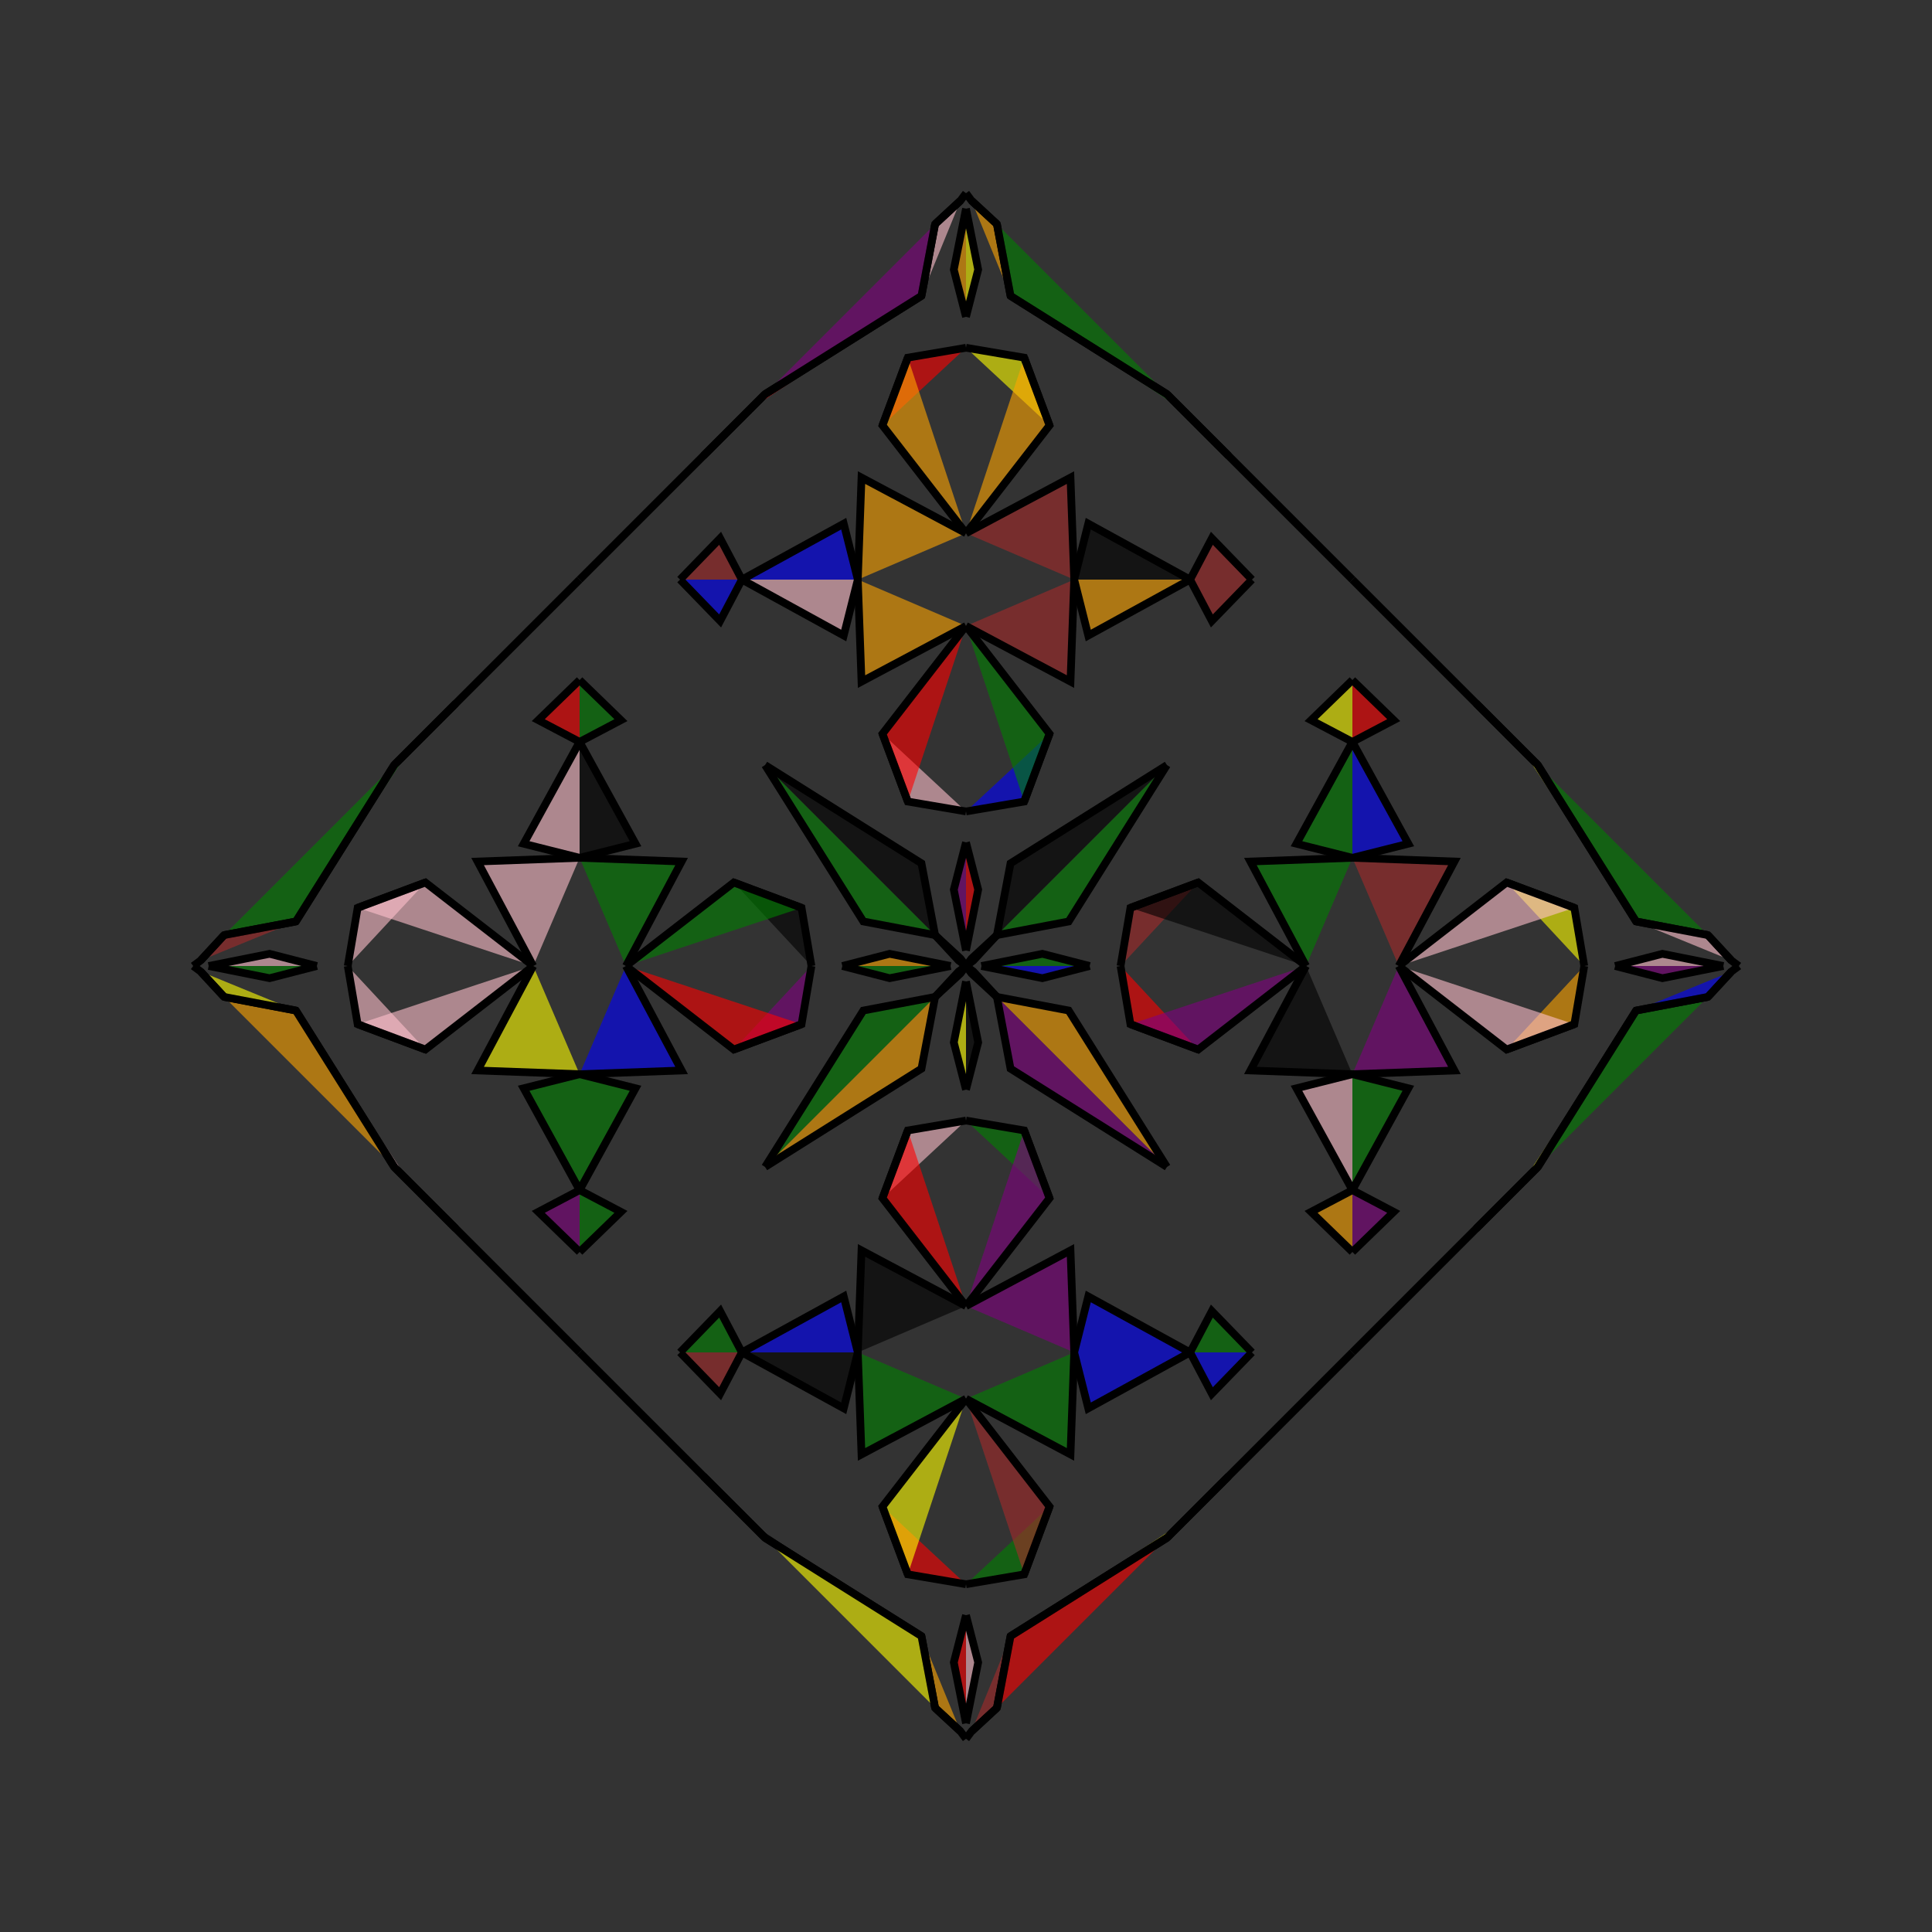 <?xml version="1.0" encoding="UTF-8"?>
<svg xmlns="http://www.w3.org/2000/svg" xmlns:xlink="http://www.w3.org/1999/xlink"
     width="250" height="250" viewBox="-125.0 -125.0 250 250">
<rect x="-125.0" y="-125.0" width="250" height="250" fill="#333333" stroke="none"/>
<defs>
</defs>
<path d="M2.0,-0.0 L9.887,-1.576 L16.0,-0.0" fill="green" fill-opacity="0.6" stroke="black" stroke-width="1" />
<path d="M2.0,-0.0 L9.887,1.576 L16.0,-0.0" fill="blue" fill-opacity="0.6" stroke="black" stroke-width="1" />
<path d="M20.0,-0.0 L21.28,-7.53 L30.047,-10.806" fill="brown" fill-opacity="0.6" stroke="black" stroke-width="1" />
<path d="M20.0,-0.0 L21.28,7.53 L30.047,10.806" fill="red" fill-opacity="0.6" stroke="black" stroke-width="1" />
<path d="M21.28,-7.53 L30.047,-10.806 L44.0,-0.0" fill="black" fill-opacity="0.6" stroke="black" stroke-width="1" />
<path d="M21.28,7.53 L30.047,10.806 L44.0,-0.0" fill="purple" fill-opacity="0.6" stroke="black" stroke-width="1" />
<path d="M44.0,-0.0 L36.799,-13.52 L50.0,-14.0" fill="green" fill-opacity="0.6" stroke="black" stroke-width="1" />
<path d="M44.0,-0.0 L36.799,13.52 L50.0,14.0" fill="black" fill-opacity="0.6" stroke="black" stroke-width="1" />
<path d="M50.0,-14.0 L42.763,-15.822 L50.0,-29.0" fill="green" fill-opacity="0.6" stroke="black" stroke-width="1" />
<path d="M50.0,14.0 L42.763,15.822 L50.0,29.0" fill="pink" fill-opacity="0.6" stroke="black" stroke-width="1" />
<path d="M50.0,-29.0 L44.653,-31.815 L50.0,-37.0" fill="yellow" fill-opacity="0.6" stroke="black" stroke-width="1" />
<path d="M50.0,29.0 L44.653,31.815 L50.0,37.0" fill="orange" fill-opacity="0.6" stroke="black" stroke-width="1" />
<path d="M50.0,50.0 L34.0,66.0 L28.0,72.0" fill="purple" fill-opacity="0.6" stroke="black" stroke-width="1" />
<path d="M50.0,-50.0 L34.0,-66.0 L28.0,-72.0" fill="red" fill-opacity="0.6" stroke="black" stroke-width="1" />
<path d="M34.0,66.0 L28.0,72.0 L26.0,74.0" fill="brown" fill-opacity="0.6" stroke="black" stroke-width="1" />
<path d="M34.0,-66.0 L28.0,-72.0 L26.0,-74.0" fill="pink" fill-opacity="0.6" stroke="black" stroke-width="1" />
<path d="M28.0,72.0 L26.0,74.0 L5.763,86.714" fill="yellow" fill-opacity="0.6" stroke="black" stroke-width="1" />
<path d="M28.0,-72.0 L26.0,-74.0 L5.763,-86.714" fill="green" fill-opacity="0.6" stroke="black" stroke-width="1" />
<path d="M26.0,-26.0 L13.286,-5.763 L4.0,-4.0" fill="green" fill-opacity="0.6" stroke="black" stroke-width="1" />
<path d="M26.0,26.0 L13.286,5.763 L4.0,4.0" fill="orange" fill-opacity="0.6" stroke="black" stroke-width="1" />
<path d="M5.763,86.714 L4.0,96.0 L0.716,99.036" fill="brown" fill-opacity="0.6" stroke="black" stroke-width="1" />
<path d="M5.763,-86.714 L4.0,-96.0 L0.716,-99.036" fill="orange" fill-opacity="0.6" stroke="black" stroke-width="1" />
<path d="M4.0,-4.0 L0.964,-0.716 L0.0,-0.0" fill="red" fill-opacity="0.6" stroke="black" stroke-width="1" />
<path d="M4.0,4.0 L0.964,0.716 L0.0,-0.0" fill="blue" fill-opacity="0.6" stroke="black" stroke-width="1" />
<path d="M-2.0,-0.0 L-9.887,-1.576 L-16.0,-0.0" fill="orange" fill-opacity="0.6" stroke="black" stroke-width="1" />
<path d="M-2.0,-0.0 L-9.887,1.576 L-16.0,-0.0" fill="green" fill-opacity="0.6" stroke="black" stroke-width="1" />
<path d="M-20.0,-0.0 L-21.28,-7.53 L-30.047,-10.806" fill="black" fill-opacity="0.6" stroke="black" stroke-width="1" />
<path d="M-20.0,-0.0 L-21.28,7.53 L-30.047,10.806" fill="purple" fill-opacity="0.6" stroke="black" stroke-width="1" />
<path d="M-21.28,-7.53 L-30.047,-10.806 L-44.0,-0.0" fill="green" fill-opacity="0.6" stroke="black" stroke-width="1" />
<path d="M-21.28,7.53 L-30.047,10.806 L-44.0,-0.0" fill="red" fill-opacity="0.6" stroke="black" stroke-width="1" />
<path d="M-44.0,-0.0 L-36.799,-13.52 L-50.0,-14.0" fill="green" fill-opacity="0.6" stroke="black" stroke-width="1" />
<path d="M-44.0,-0.0 L-36.799,13.52 L-50.0,14.0" fill="blue" fill-opacity="0.6" stroke="black" stroke-width="1" />
<path d="M-50.0,-14.0 L-42.763,-15.822 L-50.0,-29.0" fill="black" fill-opacity="0.6" stroke="black" stroke-width="1" />
<path d="M-50.0,14.0 L-42.763,15.822 L-50.0,29.0" fill="green" fill-opacity="0.6" stroke="black" stroke-width="1" />
<path d="M-50.0,-29.0 L-44.653,-31.815 L-50.0,-37.0" fill="green" fill-opacity="0.6" stroke="black" stroke-width="1" />
<path d="M-50.0,29.0 L-44.653,31.815 L-50.0,37.0" fill="green" fill-opacity="0.6" stroke="black" stroke-width="1" />
<path d="M-50.0,50.0 L-34.0,66.0 L-28.0,72.0" fill="purple" fill-opacity="0.6" stroke="black" stroke-width="1" />
<path d="M-50.0,-50.0 L-34.0,-66.0 L-28.0,-72.0" fill="black" fill-opacity="0.6" stroke="black" stroke-width="1" />
<path d="M-34.0,66.0 L-28.0,72.0 L-26.0,74.0" fill="orange" fill-opacity="0.6" stroke="black" stroke-width="1" />
<path d="M-34.0,-66.0 L-28.0,-72.0 L-26.0,-74.0" fill="yellow" fill-opacity="0.6" stroke="black" stroke-width="1" />
<path d="M-28.0,72.0 L-26.0,74.0 L-5.763,86.714" fill="black" fill-opacity="0.6" stroke="black" stroke-width="1" />
<path d="M-28.0,-72.0 L-26.0,-74.0 L-5.763,-86.714" fill="red" fill-opacity="0.6" stroke="black" stroke-width="1" />
<path d="M-26.0,-26.0 L-13.286,-5.763 L-4.0,-4.0" fill="green" fill-opacity="0.6" stroke="black" stroke-width="1" />
<path d="M-26.0,26.0 L-13.286,5.763 L-4.0,4.0" fill="green" fill-opacity="0.6" stroke="black" stroke-width="1" />
<path d="M-5.763,86.714 L-4.0,96.0 L-0.716,99.036" fill="orange" fill-opacity="0.6" stroke="black" stroke-width="1" />
<path d="M-5.763,-86.714 L-4.0,-96.0 L-0.716,-99.036" fill="pink" fill-opacity="0.6" stroke="black" stroke-width="1" />
<path d="M-4.0,-4.0 L-0.964,-0.716 L0.0,-0.0" fill="pink" fill-opacity="0.6" stroke="black" stroke-width="1" />
<path d="M-4.0,4.0 L-0.964,0.716 L0.0,-0.0" fill="green" fill-opacity="0.6" stroke="black" stroke-width="1" />
<path d="M98.0,-0.0 L90.113,1.576 L84.0,-0.0" fill="purple" fill-opacity="0.6" stroke="black" stroke-width="1" />
<path d="M98.0,-0.0 L90.113,-1.576 L84.0,-0.0" fill="pink" fill-opacity="0.6" stroke="black" stroke-width="1" />
<path d="M80.0,-0.0 L78.72,7.53 L69.953,10.806" fill="orange" fill-opacity="0.6" stroke="black" stroke-width="1" />
<path d="M80.0,-0.0 L78.72,-7.53 L69.953,-10.806" fill="yellow" fill-opacity="0.6" stroke="black" stroke-width="1" />
<path d="M78.72,7.53 L69.953,10.806 L56.0,-0.0" fill="pink" fill-opacity="0.6" stroke="black" stroke-width="1" />
<path d="M78.72,-7.53 L69.953,-10.806 L56.0,-0.0" fill="pink" fill-opacity="0.6" stroke="black" stroke-width="1" />
<path d="M56.0,-0.0 L63.201,13.52 L50.0,14.0" fill="purple" fill-opacity="0.6" stroke="black" stroke-width="1" />
<path d="M56.0,-0.0 L63.201,-13.52 L50.0,-14.0" fill="brown" fill-opacity="0.6" stroke="black" stroke-width="1" />
<path d="M50.0,14.0 L57.237,15.822 L50.0,29.0" fill="green" fill-opacity="0.6" stroke="black" stroke-width="1" />
<path d="M50.0,-14.0 L57.237,-15.822 L50.0,-29.0" fill="blue" fill-opacity="0.6" stroke="black" stroke-width="1" />
<path d="M50.0,29.0 L55.347,31.815 L50.0,37.0" fill="purple" fill-opacity="0.6" stroke="black" stroke-width="1" />
<path d="M50.0,-29.0 L55.347,-31.815 L50.0,-37.0" fill="red" fill-opacity="0.6" stroke="black" stroke-width="1" />
<path d="M50.0,50.0 L66.0,34.0 L72.0,28.0" fill="blue" fill-opacity="0.6" stroke="black" stroke-width="1" />
<path d="M50.0,-50.0 L66.0,-34.0 L72.0,-28.0" fill="blue" fill-opacity="0.6" stroke="black" stroke-width="1" />
<path d="M66.0,34.0 L72.0,28.0 L74.0,26.0" fill="purple" fill-opacity="0.6" stroke="black" stroke-width="1" />
<path d="M66.0,-34.0 L72.0,-28.0 L74.0,-26.0" fill="pink" fill-opacity="0.6" stroke="black" stroke-width="1" />
<path d="M72.0,28.0 L74.0,26.0 L86.714,5.763" fill="yellow" fill-opacity="0.6" stroke="black" stroke-width="1" />
<path d="M72.0,-28.0 L74.0,-26.0 L86.714,-5.763" fill="yellow" fill-opacity="0.6" stroke="black" stroke-width="1" />
<path d="M74.0,26.0 L86.714,5.763 L96.0,4.0" fill="green" fill-opacity="0.6" stroke="black" stroke-width="1" />
<path d="M74.0,-26.0 L86.714,-5.763 L96.0,-4.0" fill="green" fill-opacity="0.6" stroke="black" stroke-width="1" />
<path d="M86.714,5.763 L96.0,4.0 L99.036,0.716" fill="blue" fill-opacity="0.6" stroke="black" stroke-width="1" />
<path d="M86.714,-5.763 L96.0,-4.0 L99.036,-0.716" fill="pink" fill-opacity="0.6" stroke="black" stroke-width="1" />
<path d="M96.0,4.0 L99.036,0.716 L100.0,-0.0" fill="black" fill-opacity="0.6" stroke="black" stroke-width="1" />
<path d="M96.0,-4.0 L99.036,-0.716 L100.0,-0.0" fill="blue" fill-opacity="0.6" stroke="black" stroke-width="1" />
<path d="M0.0,-2.0 L1.576,-9.887 L0.0,-16.0" fill="red" fill-opacity="0.6" stroke="black" stroke-width="1" />
<path d="M0.0,2.0 L1.576,9.887 L0.0,16.0" fill="black" fill-opacity="0.6" stroke="black" stroke-width="1" />
<path d="M0.0,98.0 L1.576,90.113 L0.0,84.0" fill="pink" fill-opacity="0.6" stroke="black" stroke-width="1" />
<path d="M0.0,-98.0 L1.576,-90.113 L0.0,-84.0" fill="yellow" fill-opacity="0.6" stroke="black" stroke-width="1" />
<path d="M0.0,-20.0 L7.53,-21.28 L10.806,-30.047" fill="blue" fill-opacity="0.6" stroke="black" stroke-width="1" />
<path d="M0.0,20.0 L7.53,21.28 L10.806,30.047" fill="green" fill-opacity="0.6" stroke="black" stroke-width="1" />
<path d="M0.0,80.0 L7.53,78.72 L10.806,69.953" fill="green" fill-opacity="0.6" stroke="black" stroke-width="1" />
<path d="M0.0,-80.0 L7.53,-78.72 L10.806,-69.953" fill="yellow" fill-opacity="0.6" stroke="black" stroke-width="1" />
<path d="M7.53,-21.28 L10.806,-30.047 L0.0,-44.0" fill="green" fill-opacity="0.6" stroke="black" stroke-width="1" />
<path d="M7.53,21.28 L10.806,30.047 L0.0,44.0" fill="purple" fill-opacity="0.6" stroke="black" stroke-width="1" />
<path d="M7.53,78.72 L10.806,69.953 L0.0,56.0" fill="brown" fill-opacity="0.6" stroke="black" stroke-width="1" />
<path d="M7.53,-78.72 L10.806,-69.953 L0.0,-56.0" fill="orange" fill-opacity="0.6" stroke="black" stroke-width="1" />
<path d="M0.0,-44.0 L13.52,-36.799 L14.0,-50.0" fill="brown" fill-opacity="0.6" stroke="black" stroke-width="1" />
<path d="M0.0,44.0 L13.52,36.799 L14.0,50.0" fill="purple" fill-opacity="0.6" stroke="black" stroke-width="1" />
<path d="M0.0,56.0 L13.52,63.201 L14.0,50.0" fill="green" fill-opacity="0.6" stroke="black" stroke-width="1" />
<path d="M0.0,-56.0 L13.52,-63.201 L14.0,-50.0" fill="brown" fill-opacity="0.6" stroke="black" stroke-width="1" />
<path d="M14.0,-50.0 L15.822,-42.763 L29.0,-50.0" fill="orange" fill-opacity="0.6" stroke="black" stroke-width="1" />
<path d="M14.0,50.0 L15.822,42.763 L29.0,50.0" fill="blue" fill-opacity="0.6" stroke="black" stroke-width="1" />
<path d="M14.0,50.0 L15.822,57.237 L29.0,50.0" fill="blue" fill-opacity="0.6" stroke="black" stroke-width="1" />
<path d="M14.0,-50.0 L15.822,-57.237 L29.0,-50.0" fill="black" fill-opacity="0.6" stroke="black" stroke-width="1" />
<path d="M29.0,-50.0 L31.815,-44.653 L37.0,-50.0" fill="brown" fill-opacity="0.6" stroke="black" stroke-width="1" />
<path d="M29.0,50.0 L31.815,44.653 L37.0,50.0" fill="green" fill-opacity="0.6" stroke="black" stroke-width="1" />
<path d="M29.0,50.0 L31.815,55.347 L37.0,50.0" fill="blue" fill-opacity="0.6" stroke="black" stroke-width="1" />
<path d="M29.0,-50.0 L31.815,-55.347 L37.0,-50.0" fill="brown" fill-opacity="0.6" stroke="black" stroke-width="1" />
<path d="M26.0,-26.0 L5.763,-13.286 L4.0,-4.0" fill="black" fill-opacity="0.6" stroke="black" stroke-width="1" />
<path d="M26.0,26.0 L5.763,13.286 L4.0,4.0" fill="purple" fill-opacity="0.6" stroke="black" stroke-width="1" />
<path d="M26.0,74.0 L5.763,86.714 L4.0,96.0" fill="red" fill-opacity="0.6" stroke="black" stroke-width="1" />
<path d="M26.0,-74.0 L5.763,-86.714 L4.0,-96.0" fill="green" fill-opacity="0.6" stroke="black" stroke-width="1" />
<path d="M4.0,-4.0 L0.716,-0.964 L0.0,-0.0" fill="brown" fill-opacity="0.6" stroke="black" stroke-width="1" />
<path d="M4.0,4.0 L0.716,0.964 L0.0,-0.0" fill="black" fill-opacity="0.6" stroke="black" stroke-width="1" />
<path d="M4.0,96.0 L0.716,99.036 L0.0,100.0" fill="green" fill-opacity="0.6" stroke="black" stroke-width="1" />
<path d="M4.0,-96.0 L0.716,-99.036 L0.0,-100.0" fill="brown" fill-opacity="0.6" stroke="black" stroke-width="1" />
<path d="M0.0,98.0 L-1.576,90.113 L0.0,84.0" fill="red" fill-opacity="0.6" stroke="black" stroke-width="1" />
<path d="M0.0,-2.0 L-1.576,-9.887 L0.0,-16.0" fill="purple" fill-opacity="0.6" stroke="black" stroke-width="1" />
<path d="M0.0,2.0 L-1.576,9.887 L0.0,16.0" fill="yellow" fill-opacity="0.6" stroke="black" stroke-width="1" />
<path d="M0.0,-98.0 L-1.576,-90.113 L0.0,-84.0" fill="orange" fill-opacity="0.6" stroke="black" stroke-width="1" />
<path d="M0.0,80.0 L-7.53,78.72 L-10.806,69.953" fill="red" fill-opacity="0.6" stroke="black" stroke-width="1" />
<path d="M0.0,-20.0 L-7.53,-21.28 L-10.806,-30.047" fill="pink" fill-opacity="0.6" stroke="black" stroke-width="1" />
<path d="M0.0,20.0 L-7.53,21.28 L-10.806,30.047" fill="pink" fill-opacity="0.6" stroke="black" stroke-width="1" />
<path d="M0.0,-80.0 L-7.53,-78.72 L-10.806,-69.953" fill="red" fill-opacity="0.6" stroke="black" stroke-width="1" />
<path d="M-7.53,78.72 L-10.806,69.953 L0.0,56.0" fill="yellow" fill-opacity="0.6" stroke="black" stroke-width="1" />
<path d="M-7.53,-21.28 L-10.806,-30.047 L0.0,-44.0" fill="red" fill-opacity="0.6" stroke="black" stroke-width="1" />
<path d="M-7.53,21.28 L-10.806,30.047 L0.0,44.0" fill="red" fill-opacity="0.6" stroke="black" stroke-width="1" />
<path d="M-7.53,-78.72 L-10.806,-69.953 L0.0,-56.0" fill="orange" fill-opacity="0.6" stroke="black" stroke-width="1" />
<path d="M0.0,56.0 L-13.52,63.201 L-14.0,50.0" fill="green" fill-opacity="0.6" stroke="black" stroke-width="1" />
<path d="M0.0,-44.0 L-13.52,-36.799 L-14.0,-50.0" fill="orange" fill-opacity="0.6" stroke="black" stroke-width="1" />
<path d="M0.0,44.0 L-13.52,36.799 L-14.0,50.0" fill="black" fill-opacity="0.6" stroke="black" stroke-width="1" />
<path d="M0.0,-56.0 L-13.52,-63.201 L-14.0,-50.0" fill="orange" fill-opacity="0.6" stroke="black" stroke-width="1" />
<path d="M-14.0,50.0 L-15.822,57.237 L-29.0,50.0" fill="black" fill-opacity="0.6" stroke="black" stroke-width="1" />
<path d="M-14.0,-50.0 L-15.822,-42.763 L-29.0,-50.0" fill="pink" fill-opacity="0.6" stroke="black" stroke-width="1" />
<path d="M-14.0,50.0 L-15.822,42.763 L-29.0,50.0" fill="blue" fill-opacity="0.6" stroke="black" stroke-width="1" />
<path d="M-14.0,-50.0 L-15.822,-57.237 L-29.0,-50.0" fill="blue" fill-opacity="0.6" stroke="black" stroke-width="1" />
<path d="M-29.0,50.0 L-31.815,55.347 L-37.0,50.0" fill="brown" fill-opacity="0.6" stroke="black" stroke-width="1" />
<path d="M-29.0,-50.0 L-31.815,-44.653 L-37.0,-50.0" fill="blue" fill-opacity="0.6" stroke="black" stroke-width="1" />
<path d="M-29.0,50.0 L-31.815,44.653 L-37.0,50.0" fill="green" fill-opacity="0.6" stroke="black" stroke-width="1" />
<path d="M-29.0,-50.0 L-31.815,-55.347 L-37.0,-50.0" fill="brown" fill-opacity="0.6" stroke="black" stroke-width="1" />
<path d="M-26.0,74.0 L-5.763,86.714 L-4.0,96.0" fill="yellow" fill-opacity="0.6" stroke="black" stroke-width="1" />
<path d="M-26.0,-26.0 L-5.763,-13.286 L-4.0,-4.0" fill="black" fill-opacity="0.6" stroke="black" stroke-width="1" />
<path d="M-26.0,26.0 L-5.763,13.286 L-4.0,4.0" fill="orange" fill-opacity="0.6" stroke="black" stroke-width="1" />
<path d="M-26.0,-74.0 L-5.763,-86.714 L-4.0,-96.0" fill="purple" fill-opacity="0.6" stroke="black" stroke-width="1" />
<path d="M-4.0,96.0 L-0.716,99.036 L0.0,100.0" fill="red" fill-opacity="0.6" stroke="black" stroke-width="1" />
<path d="M-4.0,-4.0 L-0.716,-0.964 L0.0,-0.0" fill="brown" fill-opacity="0.6" stroke="black" stroke-width="1" />
<path d="M-4.0,4.0 L-0.716,0.964 L0.0,-0.0" fill="red" fill-opacity="0.6" stroke="black" stroke-width="1" />
<path d="M-4.0,-96.0 L-0.716,-99.036 L0.0,-100.0" fill="red" fill-opacity="0.6" stroke="black" stroke-width="1" />
<path d="M-98.0,-0.0 L-90.113,-1.576 L-84.0,-0.0" fill="pink" fill-opacity="0.6" stroke="black" stroke-width="1" />
<path d="M-98.0,-0.0 L-90.113,1.576 L-84.0,-0.0" fill="green" fill-opacity="0.6" stroke="black" stroke-width="1" />
<path d="M-80.0,-0.0 L-78.72,-7.53 L-69.953,-10.806" fill="pink" fill-opacity="0.6" stroke="black" stroke-width="1" />
<path d="M-80.0,-0.0 L-78.72,7.53 L-69.953,10.806" fill="pink" fill-opacity="0.6" stroke="black" stroke-width="1" />
<path d="M-78.72,-7.53 L-69.953,-10.806 L-56.0,-0.0" fill="pink" fill-opacity="0.6" stroke="black" stroke-width="1" />
<path d="M-78.72,7.53 L-69.953,10.806 L-56.0,-0.0" fill="pink" fill-opacity="0.6" stroke="black" stroke-width="1" />
<path d="M-56.0,-0.0 L-63.201,-13.52 L-50.0,-14.0" fill="pink" fill-opacity="0.6" stroke="black" stroke-width="1" />
<path d="M-56.0,-0.0 L-63.201,13.52 L-50.0,14.0" fill="yellow" fill-opacity="0.6" stroke="black" stroke-width="1" />
<path d="M-50.0,-14.0 L-57.237,-15.822 L-50.0,-29.0" fill="pink" fill-opacity="0.6" stroke="black" stroke-width="1" />
<path d="M-50.0,14.0 L-57.237,15.822 L-50.0,29.0" fill="green" fill-opacity="0.6" stroke="black" stroke-width="1" />
<path d="M-50.0,-29.0 L-55.347,-31.815 L-50.0,-37.0" fill="red" fill-opacity="0.6" stroke="black" stroke-width="1" />
<path d="M-50.0,29.0 L-55.347,31.815 L-50.0,37.0" fill="purple" fill-opacity="0.6" stroke="black" stroke-width="1" />
<path d="M-50.0,-50.0 L-66.0,-34.0 L-72.0,-28.0" fill="blue" fill-opacity="0.6" stroke="black" stroke-width="1" />
<path d="M-50.0,50.0 L-66.0,34.0 L-72.0,28.0" fill="brown" fill-opacity="0.6" stroke="black" stroke-width="1" />
<path d="M-66.0,-34.0 L-72.0,-28.0 L-74.0,-26.0" fill="red" fill-opacity="0.6" stroke="black" stroke-width="1" />
<path d="M-66.0,34.0 L-72.0,28.0 L-74.0,26.0" fill="black" fill-opacity="0.6" stroke="black" stroke-width="1" />
<path d="M-72.0,-28.0 L-74.0,-26.0 L-86.714,-5.763" fill="green" fill-opacity="0.6" stroke="black" stroke-width="1" />
<path d="M-72.0,28.0 L-74.0,26.0 L-86.714,5.763" fill="pink" fill-opacity="0.6" stroke="black" stroke-width="1" />
<path d="M-74.0,-26.0 L-86.714,-5.763 L-96.0,-4.0" fill="green" fill-opacity="0.6" stroke="black" stroke-width="1" />
<path d="M-74.0,26.0 L-86.714,5.763 L-96.0,4.0" fill="orange" fill-opacity="0.6" stroke="black" stroke-width="1" />
<path d="M-86.714,-5.763 L-96.0,-4.0 L-99.036,-0.716" fill="brown" fill-opacity="0.6" stroke="black" stroke-width="1" />
<path d="M-86.714,5.763 L-96.0,4.0 L-99.036,0.716" fill="yellow" fill-opacity="0.6" stroke="black" stroke-width="1" />
<path d="M-96.0,-4.0 L-99.036,-0.716 L-100.0,-0.0" fill="blue" fill-opacity="0.6" stroke="black" stroke-width="1" />
<path d="M-96.0,4.0 L-99.036,0.716 L-100.0,-0.0" fill="yellow" fill-opacity="0.6" stroke="black" stroke-width="1" />
</svg>